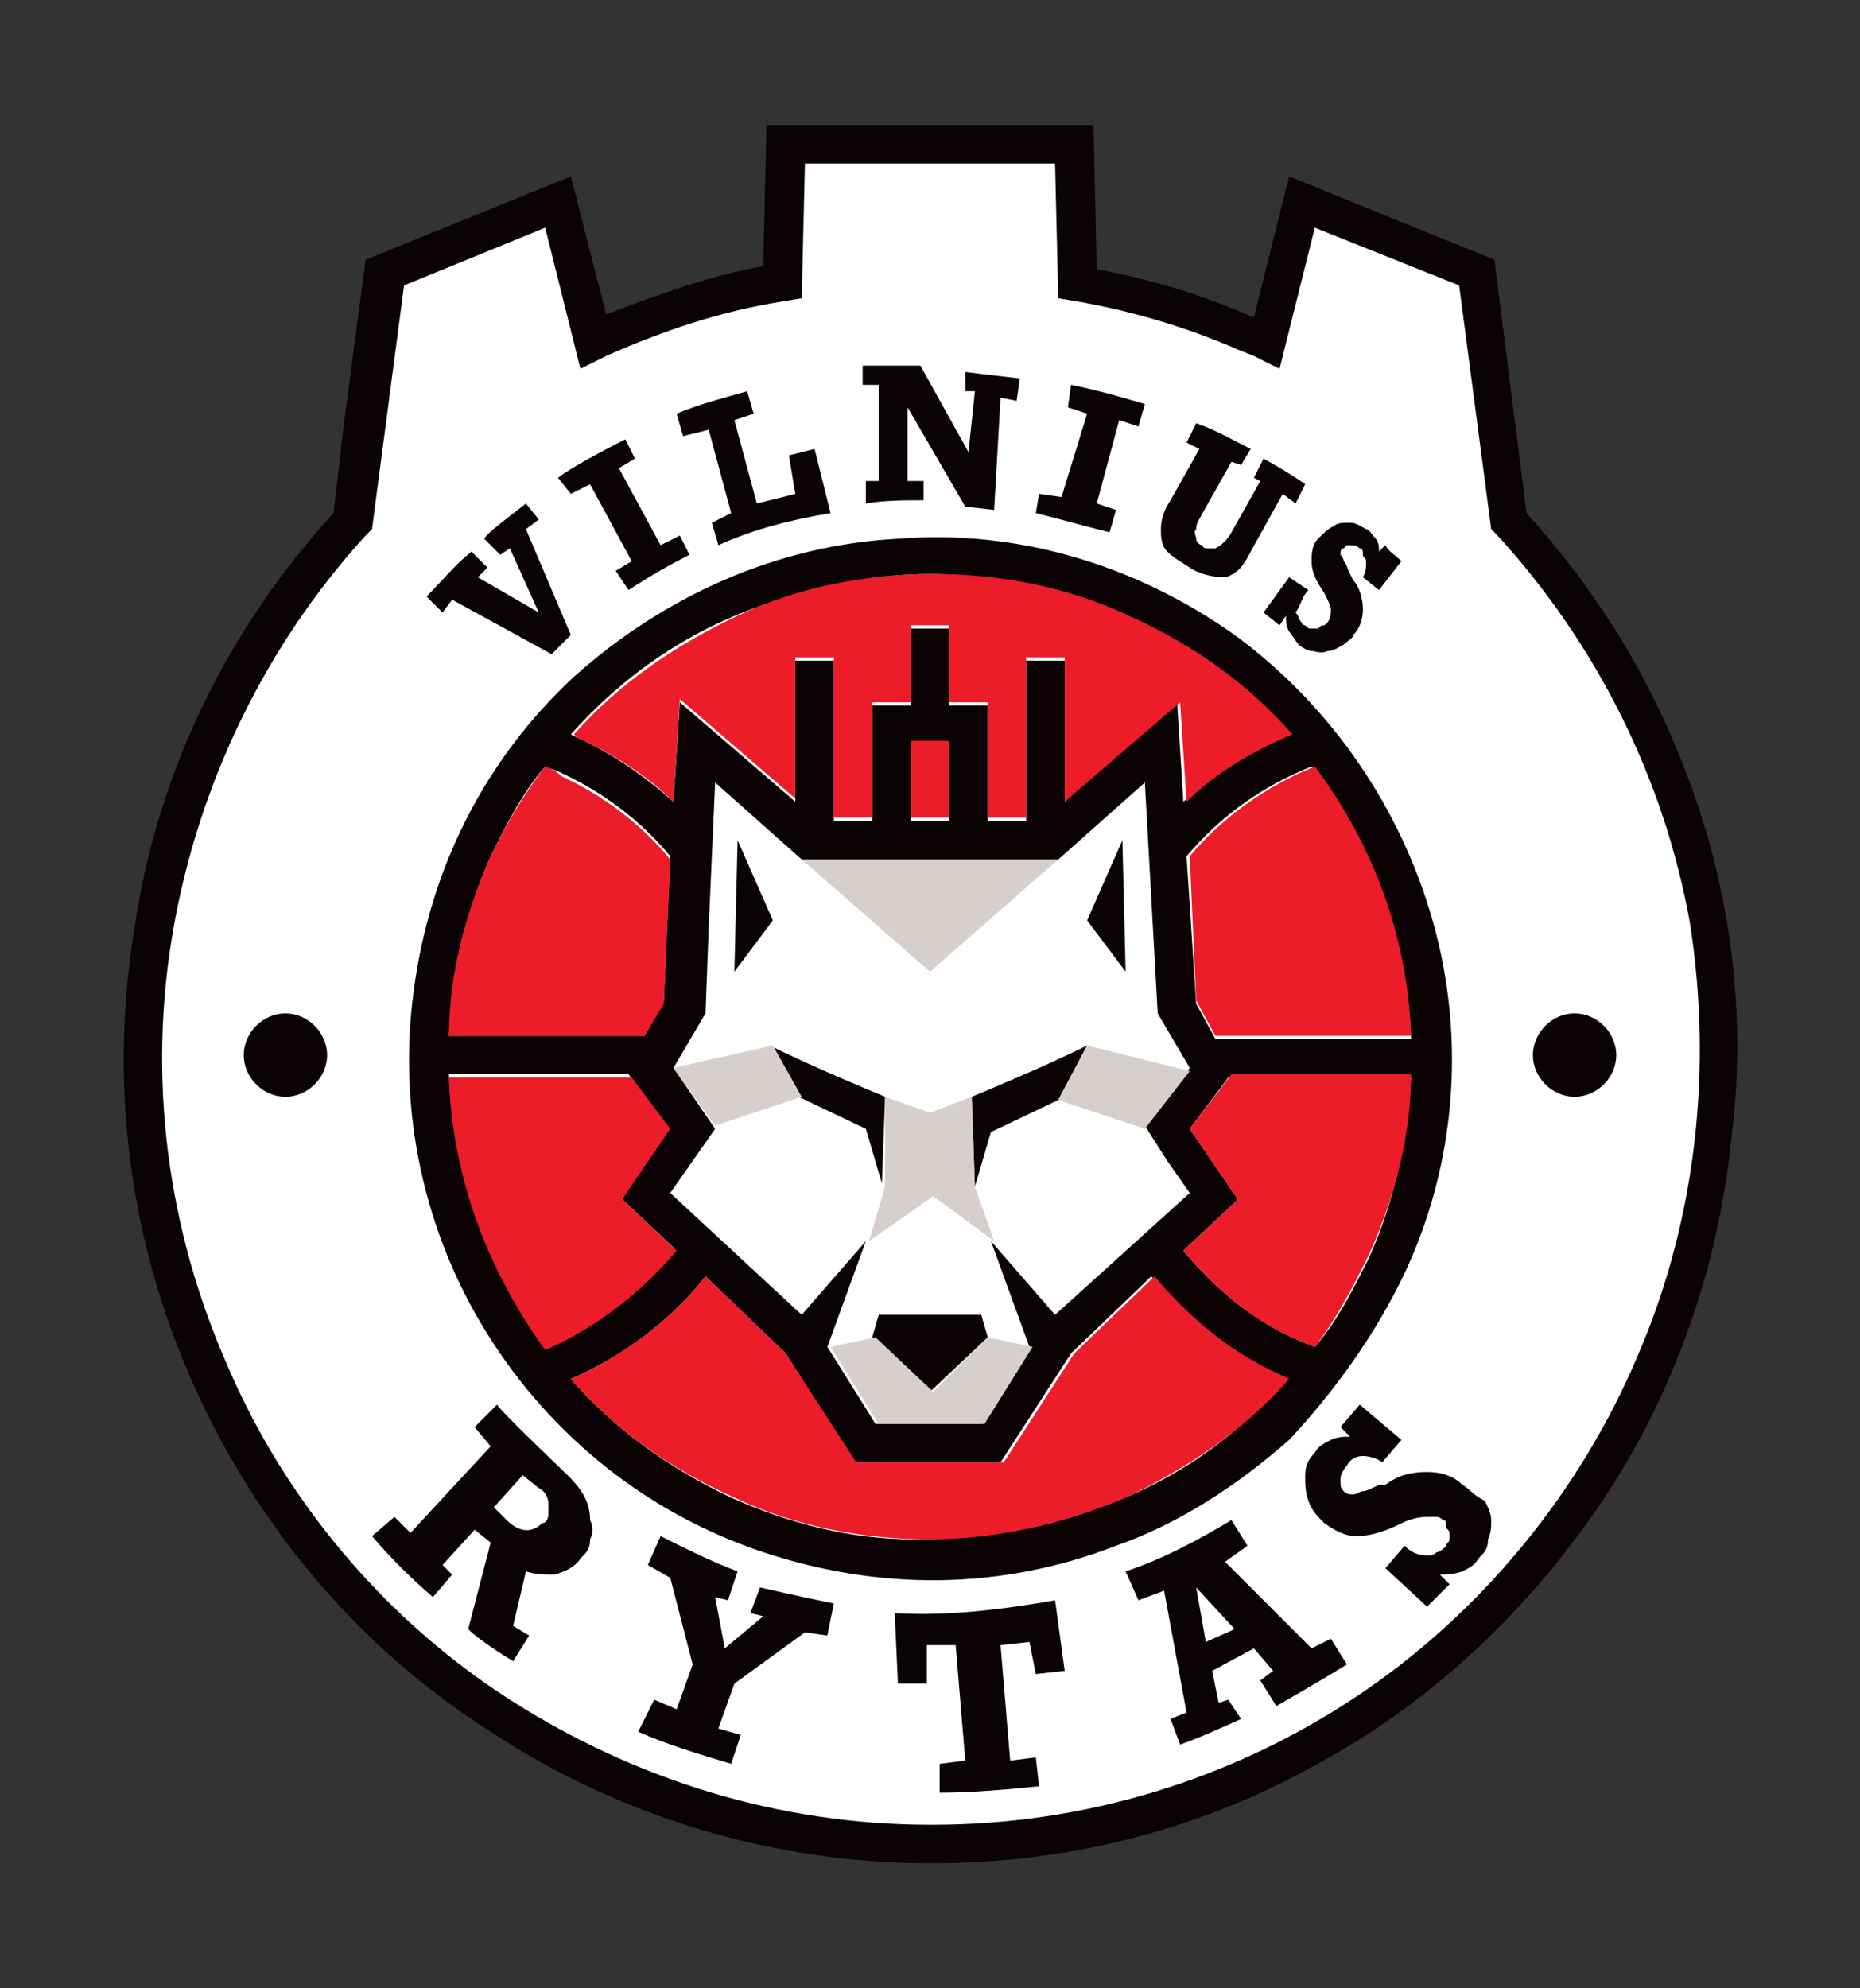 <?xml version="1.0" encoding="utf-8"?>
<!-- Generator: Adobe Illustrator 25.2.0, SVG Export Plug-In . SVG Version: 6.00 Build 0)  -->
<svg version="1.1" id="Layer_1" xmlns="http://www.w3.org/2000/svg" xmlns:xlink="http://www.w3.org/1999/xlink" x="0px" y="0px"
	 width="58px" height="62px" viewBox="0 0 58 62" style="enable-background:new 0 0 58 62;" xml:space="preserve">
<rect x="0" y="0" width="58" height="62" fill="#333333" stroke="none"/>
<style type="text/css">
	.st0{clip-path:url(#SVGID_2_);}
	.st1{fill:#FFFFFF;}
	.st2{fill:#0B0204;}
	.st3{fill:#EC1C29;}
	.st4{fill:#D6CFCC;}
	.st5{fill-rule:evenodd;clip-rule:evenodd;fill:#FFFFFF;}
	.st6{opacity:0.542;fill-rule:evenodd;clip-rule:evenodd;fill:#FFFFFF;enable-background:new    ;}
	.st7{opacity:0.152;fill-rule:evenodd;clip-rule:evenodd;fill:#FFFFFF;enable-background:new    ;}
	.st8{fill:#18AE62;}
	.st9{fill-rule:evenodd;clip-rule:evenodd;fill:#F9A417;}
	.st10{fill-rule:evenodd;clip-rule:evenodd;fill:#231F20;}
	.st11{fill-rule:evenodd;clip-rule:evenodd;fill:#FCFDFF;}
	.st12{fill:#231F20;}
	.st13{fill:#00AB76;}
</style>
<g>
	<defs>
		<rect id="SVGID_1_" x="3.5" y="3.5" width="51" height="54.9"/>
	</defs>
	<clipPath id="SVGID_2_">
		<use xlink:href="#SVGID_1_"  style="overflow:visible;"/>
	</clipPath>
	<g class="st0">
		<path class="st1" d="M51.4,23.8c-1.1-2.7-2.6-5.1-4.6-7.2l-0.1-0.1l-1-7.7l-4.8-2l-1.1,4.4L39.2,11c-0.2-0.1-0.4-0.2-0.5-0.2
			c-1.6-0.7-3.3-1.2-5-1.5l-0.4-0.1l-0.1-4.3h-8.2l-0.1,4.3l-0.4,0.1c-1.9,0.4-3.8,0.9-5.5,1.7l-0.6,0.3l-1.1-4.4l-4.8,1.9l-1,7.7
			l-0.1,0.1C8,20,5.9,24.3,5.2,29C4.4,33.6,5,38.3,6.9,42.7c1.9,4.3,5,8,8.9,10.5c3.9,2.6,8.5,3.9,13.2,3.9h0.1c4,0,7.9-1,11.4-2.9
			c3.5-1.9,6.5-4.6,8.7-7.9c2.2-3.3,3.6-7.1,4-11C53.4,31.4,52.9,27.5,51.4,23.8z"/>
		<path class="st2" d="M52.3,23.4c-1.1-2.7-2.7-5.2-4.7-7.4l-1-7.9l-6.4-2.6l-1.1,4.4h0c-1.6-0.7-3.2-1.2-4.9-1.5l-0.1-4.5H23.9
			l-0.1,4.4c-1.7,0.3-3.3,0.9-4.9,1.5l-1.1-4.3l-6.4,2.6l-0.7,5.3L10.4,16c-3.3,3.6-5.5,8.1-6.2,12.9C3.4,33.7,4,38.6,6,43.1
			c2,4.5,5.2,8.3,9.3,10.9c4.1,2.7,8.9,4.1,13.7,4.1h0.1c4.1,0,8.2-1,11.8-3c3.6-1.9,6.7-4.8,9-8.2c2.3-3.4,3.7-7.4,4.1-11.5
			C54.5,31.4,53.9,27.2,52.3,23.4z M51.1,42.2c-1.8,4.3-4.9,8.1-8.8,10.7c-3.9,2.6-8.5,4-13.2,4H29c-4.7,0-9.2-1.4-13.1-3.9
			c-3.9-2.5-7-6.2-8.8-10.4c-1.9-4.3-2.5-9-1.7-13.6c0.8-4.6,2.9-8.9,6-12.3l0.2-0.2l1-7.6L17,7.1l1.1,4.4l0.8-0.4
			c1.8-0.8,3.6-1.4,5.5-1.7L25,9.3l0.1-4.2h7.8L33,9.3l0.6,0.1c1.7,0.3,3.4,0.8,5,1.5l0.5,0.2l0.8,0.4L41,7.1l4.5,1.8l1,7.6l0.2,0.2
			c3.1,3.4,5.2,7.6,6,12.1C53.4,33.3,52.9,38,51.1,42.2L51.1,42.2z"/>
		<path class="st2" d="M17.7,46c0,0-2.1-2-2.2-2.2l-0.7,0.7l0.5,0.6l-2.5,2.7l-0.5-0.5l-0.7,0.6c0.6,0.7,1.2,1.3,1.9,1.9l0.6-0.7
			l-0.3-0.3l1-1.1l0.5,0.4l-0.7,2.7c0.4,0.4,1.4,1,1.4,1l0.5-0.8L16,50.7l0.4-1.7c0.3,0.1,0.6,0.1,0.9,0.1c0.3-0.1,0.6-0.2,0.8-0.5
			c0.2-0.2,0.3-0.3,0.3-0.6c0.1-0.2,0.1-0.4,0-0.6C18.4,46.8,18.1,46.4,17.7,46z M16.9,47.5c-0.3,0.3-0.7,0.3-1.1-0.1l-0.4-0.4
			l0.9-1l0.5,0.4c0.2,0.1,0.3,0.3,0.3,0.5c0,0.1,0,0.2,0,0.3C17.1,47.4,17,47.5,16.9,47.5z"/>
		<path class="st2" d="M23.4,50.3l0.4,0.1l-1.2,1l-0.3-1.6l0.4,0.1l0.3-0.9c-0.8-0.3-1.6-0.7-2.4-1.1l-0.4,0.9l0.7,0.4l0.7,2.7
			l-0.5,1.4l-0.7-0.3L19.9,54c0.9,0.4,1.9,0.7,2.9,1l0.3-0.9l-0.7-0.2l0.5-1.4l2.2-1.6l0.7,0.1L26,50c-1-0.2-2.3-0.5-2.3-0.5
			L23.4,50.3z"/>
		<path class="st2" d="M32.3,52.2l0.9-0.1l-0.3-2.2c-1.7,0.3-3.4,0.5-5,0.4l0.1,2.2h0.9v-1.2h0.9l0.3,3.6l-0.8,0.1v0.9
			c1,0,2.1-0.1,3.1-0.2l-0.1-0.9l-0.8,0.1l-0.3-3.6l0.9-0.1L32.3,52.2z"/>
		<path class="st2" d="M40.9,51.4l-2.7-2.7l0.7-0.5l-0.5-0.8c-1,0.6-2.1,1.2-3.3,1.6l0.4,0.9l0.8-0.3l0.7,3.8l-0.5,0.2l0.3,0.8
			c0.6-0.2,1.9-0.8,1.9-0.8L38.3,53l-0.3,0.1l-0.2-1l1.3-0.7l0.6,0.7l-0.4,0.3l0.5,0.8c0,0,1.4-0.8,2.2-1.3l-0.5-0.8L40.9,51.4z
			 M37.6,51.2l-0.3-1.7l1.2,1.3L37.6,51.2z"/>
		<path class="st2" d="M45.6,46.3c-0.3-0.3-0.7-0.4-1.1-0.4c-0.5,0-0.9,0.1-1.3,0.4L43,46.3c-0.2,0.1-0.4,0.2-0.5,0.2
			c-0.1,0-0.2,0.1-0.3,0.1c-0.1,0-0.2,0-0.3-0.1c0,0-0.1-0.1-0.1-0.2c0-0.1,0-0.1,0-0.2c0-0.1,0.1-0.3,0.2-0.4
			c0.1-0.2,0.3-0.3,0.5-0.3c0.2,0,0.5,0.1,0.6,0.2l0.6-0.7l-1.3-1.1l-0.6,0.7l0.3,0.3c-0.2,0-0.4,0-0.6,0.1
			c-0.2,0.1-0.4,0.2-0.5,0.4c-0.2,0.2-0.3,0.4-0.3,0.7c0,0.3,0,0.5,0.1,0.8c0.1,0.3,0.3,0.5,0.5,0.7c0.3,0.2,0.6,0.4,1,0.4
			c0.5,0,1-0.2,1.4-0.4c0.2-0.1,0.5-0.2,0.8-0.2c0.1,0,0.2,0,0.3,0c0.1,0,0.2,0.1,0.2,0.1c0.1,0,0.1,0.1,0.1,0.2
			c0,0.1,0.1,0.1,0.1,0.2c0,0.1,0,0.2,0,0.2c0,0.1-0.1,0.1-0.1,0.2c-0.1,0.1-0.2,0.2-0.3,0.2c-0.1,0.1-0.2,0.1-0.3,0.1
			c-0.3,0-0.5-0.1-0.7-0.3l-0.6,0.7l1.3,1.2l0.7-0.7l-0.3-0.3c0.2,0,0.4,0,0.7-0.1c0.2-0.1,0.4-0.2,0.5-0.4c0.2-0.2,0.3-0.3,0.3-0.6
			c0.1-0.2,0.1-0.4,0.1-0.6c0-0.2-0.1-0.4-0.2-0.6C45.9,46.6,45.8,46.4,45.6,46.3z"/>
		<path class="st2" d="M43.8,39.7c1.6-3.4,1.9-7.3,0.9-10.9c-1-3.6-3.2-6.8-6.2-9c-3.1-2.2-6.8-3.3-10.5-3
			c-3.8,0.2-7.3,1.8-10.1,4.3c-2.8,2.6-4.5,6-5,9.8c-0.5,3.7,0.3,7.5,2.3,10.7c2,3.2,5,5.6,8.6,6.8c3.6,1.2,7.4,1.2,11-0.2
			c2-0.7,3.8-1.9,5.4-3.3C41.6,43.4,42.9,41.6,43.8,39.7z M42.7,39.2c-0.5,1-1,2-1.7,2.8l-0.5-0.2c-1.4-0.6-2.6-1.6-3.6-2.8l1.7-1.6
			l-1.5-2.2l1.2-1.6H44C43.9,35.5,43.5,37.4,42.7,39.2L42.7,39.2z M32.1,42l-1.5,2.4h-3.3L25.8,42l1.2-3.3l-2,2.3l-4.1-3.8l1.4-2
			L21,33.3l1-1.7l0.1-2.7l0.2-4.5l2.7,2.4h8l2.7-2.4l0.4,7.2l1,1.7l-1.4,1.8l0.7,1.1l0.7,1L32.9,41l-2-2.3L32.1,42z M28.4,25.6v-2.4
			h1.2v2.4H28.4z M44,32.4h-6.1l-0.6-1.1L37,26.7c1.1-1.3,2.4-2.2,3.9-2.8C42.8,26.4,43.9,29.3,44,32.4L44,32.4z M23.7,18.9
			c1.7-0.6,3.5-1,5.3-1c2.1,0,4.2,0.5,6.1,1.3c1.9,0.9,3.7,2.1,5.1,3.7c-1.2,0.5-2.3,1.2-3.3,2.1l-0.2-3.2L33.2,25v-4.4H32v5h-1.2
			v-3.6h-1.2v-2.4h-1.2v2.4h-1.2v3.6H26v-5h-1.2V25l-3.6-3.1L21,25c-0.9-0.8-1.9-1.5-3-2l-0.2-0.1C19.4,21.1,21.4,19.7,23.7,18.9z
			 M15.3,26.7c0.5-1,1-2,1.7-2.8c0.2,0.1,0.3,0.1,0.5,0.2c1.3,0.6,2.5,1.5,3.4,2.6l-0.2,4.5l-0.6,1.1H14
			C14.1,30.4,14.5,28.5,15.3,26.7z M14,33.5h5.6l1.2,1.6l-1.5,2.2l1.7,1.6c-1.1,1.4-2.5,2.4-4.1,3C15.2,39.5,14.1,36.6,14,33.5
			L14,33.5z M34.3,47c-1.8,0.7-3.8,1-5.8,1s-3.9-0.5-5.7-1.3c-1.9-0.9-3.6-2.1-5-3.7c1.6-0.7,3.1-1.8,4.2-3.2l2.5,2.4l2.1,3.4h4.6
			l2.2-3.4l2.5-2.4c1.1,1.3,2.4,2.4,4,3.1l0.2,0.1C38.6,44.8,36.6,46.2,34.3,47z"/>
		<path class="st2" d="M8.9,34.2c0.7,0,1.3-0.6,1.3-1.3c0-0.7-0.6-1.3-1.3-1.3c-0.7,0-1.3,0.6-1.3,1.3C7.6,33.6,8.2,34.2,8.9,34.2z"
			/>
		<path class="st2" d="M49.1,34.2c0.7,0,1.3-0.6,1.3-1.3c0-0.7-0.6-1.3-1.3-1.3c-0.7,0-1.3,0.6-1.3,1.3
			C47.8,33.6,48.4,34.2,49.1,34.2z"/>
		<path class="st2" d="M27.6,34.2c0,0-2.2-0.9-3.6-1.6l0.9,1.6l2.1,1l0.5,1.7L27.6,34.2z"/>
		<path class="st2" d="M23,26.2l-0.1,4.1l1.2-1.6L23,26.2z"/>
		<path class="st2" d="M35,26.2l-1.1,2.5l1.2,1.6L35,26.2z"/>
		<path class="st2" d="M33.9,32.6c-1.4,0.7-3.6,1.6-3.6,1.6l0.1,2.8l0.5-1.7l2.1-1L33.9,32.6z"/>
		<path class="st2" d="M30.8,41.7L30.6,41h-3.2l-0.2,0.7l1.8,1.7L30.8,41.7z"/>
		<path class="st2" d="M14.1,18.7l3.1,1.7l0.6-0.6l-1.4-3.3l0.4-0.3l-0.4-0.5c-0.5,0.4-1.2,0.9-1.3,1.1l0.5,0.5l0.3-0.2l0.9,2
			l-1.9-1.1l0.3-0.3l-0.5-0.5c-0.5,0.4-0.9,0.9-1.4,1.4l0.5,0.5L14.1,18.7z"/>
		<path class="st2" d="M18.4,15.1l1.3,2.4l-0.5,0.3l0.4,0.6c0.6-0.4,1.3-0.8,1.9-1.1l-0.3-0.6L20.6,17l-1.3-2.4l0.5-0.3l-0.3-0.6
			c0,0-1.6,0.8-2.1,1.2l0.4,0.5L18.4,15.1z"/>
		<path class="st2" d="M22.1,13.4l0.7,2.6l-0.6,0.3l0.2,0.7c1.1-0.5,2.3-0.8,3.5-1l-0.5-2l-0.8,0.2l0.2,1.2l-1.2,0.3l-0.7-2.6
			l0.6-0.2l-0.2-0.7c-0.7,0.2-1.5,0.4-2.2,0.7l0.2,0.7L22.1,13.4z"/>
		<path class="st2" d="M27,15l0,0.7c0.6-0.1,1.2-0.1,1.8-0.1V15h-0.5v-2.3l1.8,3.1l0.9,0.1l0.2-3.5l0.5,0.1l0.1-0.7
			c-0.9-0.1-1.7-0.2-1.7-0.2v0.6l0.3,0l-0.2,1.9l-1.5-2.7c0,0-1.3,0-1.8,0l0,0.6h0.5V15L27,15z"/>
		<path class="st2" d="M34.8,15.9l-0.6-0.2l0.7-2.6l0.6,0.2l0.2-0.7c0,0-1.3-0.4-2.3-0.6l-0.1,0.7l0.6,0.2l-0.8,2.6l-0.7-0.1
			L32.3,16c0.8,0.2,1.5,0.4,2.3,0.6L34.8,15.9z"/>
		<path class="st2" d="M37.1,17.7c0.3,0.2,0.7,0.3,1.1,0.3c0.4-0.1,0.6-0.4,0.8-0.8l1-1.8l0.4,0.3l0.3-0.6c-0.4-0.3-1.3-0.8-1.3-0.8
			l-0.3,0.6l0.2,0.1l-0.9,1.6c-0.1,0.2-0.3,0.4-0.5,0.5c-0.1,0-0.2,0-0.2,0c-0.1,0-0.2,0-0.2-0.1c-0.1,0-0.2-0.1-0.2-0.2
			c0-0.1-0.1-0.2,0-0.3c0-0.2,0.1-0.3,0.2-0.5l0.9-1.6l0.3,0.1L39,14c-0.6-0.3-1.1-0.6-1.7-0.8L37,13.8l0.4,0.2l-0.9,1.6
			c-0.2,0.3-0.3,0.6-0.3,0.9c0,0.2,0,0.5,0.2,0.7C36.6,17.4,36.8,17.5,37.1,17.7z"/>
		<path class="st2" d="M40.8,18.4L40.2,18l-0.8,1.1l0.5,0.4l0.2-0.3c0,0.2,0,0.3,0.1,0.5c0.1,0.1,0.2,0.3,0.3,0.4
			c0.1,0.1,0.3,0.2,0.4,0.2s0.3,0.1,0.5,0c0.2,0,0.3-0.1,0.5-0.2c0.1-0.1,0.3-0.2,0.3-0.3c0.2-0.2,0.3-0.5,0.3-0.8
			c0-0.3-0.1-0.7-0.3-0.9l-0.1-0.2c-0.1-0.2-0.1-0.3-0.2-0.4c0-0.1-0.1-0.2-0.1-0.2c0-0.1,0-0.2,0.1-0.2c0,0,0.1-0.1,0.1-0.1
			c0,0,0.1,0,0.1,0c0.1,0,0.2,0,0.3,0.1c0.1,0,0.1,0.1,0.1,0.2c0,0.1,0.1,0.1,0.1,0.2c0,0.2,0,0.3-0.1,0.5l0.5,0.4l0.7-0.9
			c-0.2-0.2-0.4-0.3-0.5-0.5l-0.2,0.2c0-0.1,0-0.3-0.1-0.4c-0.1-0.1-0.2-0.3-0.3-0.3c-0.2-0.1-0.3-0.2-0.5-0.2c-0.2,0-0.4,0-0.5,0.1
			c-0.2,0.1-0.3,0.2-0.5,0.4c-0.2,0.2-0.2,0.5-0.2,0.7c0,0.4,0.2,0.7,0.4,1c0.1,0.2,0.2,0.4,0.2,0.5c0,0.1,0,0.3-0.1,0.4
			c0,0-0.1,0.1-0.1,0.1c-0.1,0-0.1,0-0.2,0.1c-0.1,0-0.1,0-0.2,0c-0.1,0-0.1,0-0.2-0.1c-0.1,0-0.1-0.1-0.2-0.2
			c0-0.1-0.1-0.2-0.1-0.2C40.6,18.8,40.6,18.6,40.8,18.4z"/>
		<path class="st3" d="M21,25l0.2-3.2l3.6,3.1v-4.4H26v5h1.2v-3.6h1.2v-2.4h1.2v2.4h1.2v3.6H32v-5h1.2V25l3.6-3.1L37,25
			c0.9-0.9,2.1-1.6,3.3-2.1c-1.4-1.6-3.1-2.8-5.1-3.7c-1.9-0.9-4-1.3-6.1-1.3c-2.1,0-4.2,0.4-6.1,1.3c-1.9,0.9-3.7,2.1-5.1,3.7
			L18,23C19.1,23.5,20.2,24.2,21,25z"/>
		<path class="st3" d="M20.7,31.3l0.2-4.5c-0.9-1.1-2.1-2-3.4-2.6C17.3,24,17.2,24,17,23.9c-0.7,0.9-1.2,1.8-1.7,2.8
			c-0.8,1.8-1.3,3.7-1.3,5.6h6.1L20.7,31.3z"/>
		<path class="st3" d="M36,39.8l-2.5,2.4l-2.2,3.4h-4.6l-2.2-3.4L22,39.8c-1.1,1.4-2.6,2.5-4.2,3.2c1.4,1.6,3.1,2.8,5.1,3.7
			c1.9,0.9,4,1.3,6.1,1.3c2.1,0,4.2-0.5,6.1-1.3c1.9-0.9,3.7-2.1,5.1-3.7L40,42.9C38.4,42.2,37.1,41.1,36,39.8z"/>
		<path class="st3" d="M37.1,26.7l0.2,4.5l0.6,1.1H44c-0.1-3.1-1.2-6-3-8.4C39.5,24.5,38.1,25.5,37.1,26.7z"/>
		<path class="st3" d="M21.1,39l-1.7-1.6l1.5-2.2l-1.2-1.6H14c0.1,3.1,1.2,6,3,8.5C18.6,41.4,20,40.3,21.1,39z"/>
		<path class="st3" d="M29.6,23.1h-1.2l0,2.4h1.2L29.6,23.1z"/>
		<path class="st3" d="M37.1,35.2l1.5,2.2L36.9,39c1,1.2,2.2,2.2,3.6,2.8L41,42c0.7-0.9,1.2-1.9,1.7-2.9c0.8-1.8,1.3-3.7,1.3-5.6
			h-5.6L37.1,35.2z"/>
		<path class="st4" d="M33.9,32.6L33,34.3l2.7,0.9l1.4-1.8L33.9,32.6z"/>
		<path class="st4" d="M24.1,32.6l0.9,1.6l-2.7,0.9L21,33.3L24.1,32.6z"/>
		<path class="st4" d="M30.8,41.7l1.4,0.3l-1.5,2.4h-3.3L25.9,42l1.4-0.3l1.8,1.7L30.8,41.7z"/>
		<path class="st4" d="M30.4,37l-0.1-2.8L29,34.7l-1.4-0.5L27.6,37l-0.5,1.7l2-1.4l1.9,1.4L30.4,37z"/>
		<path class="st4" d="M25,26.8l4,3.5l4-3.5H25z"/>
	</g>
</g>
</svg>
